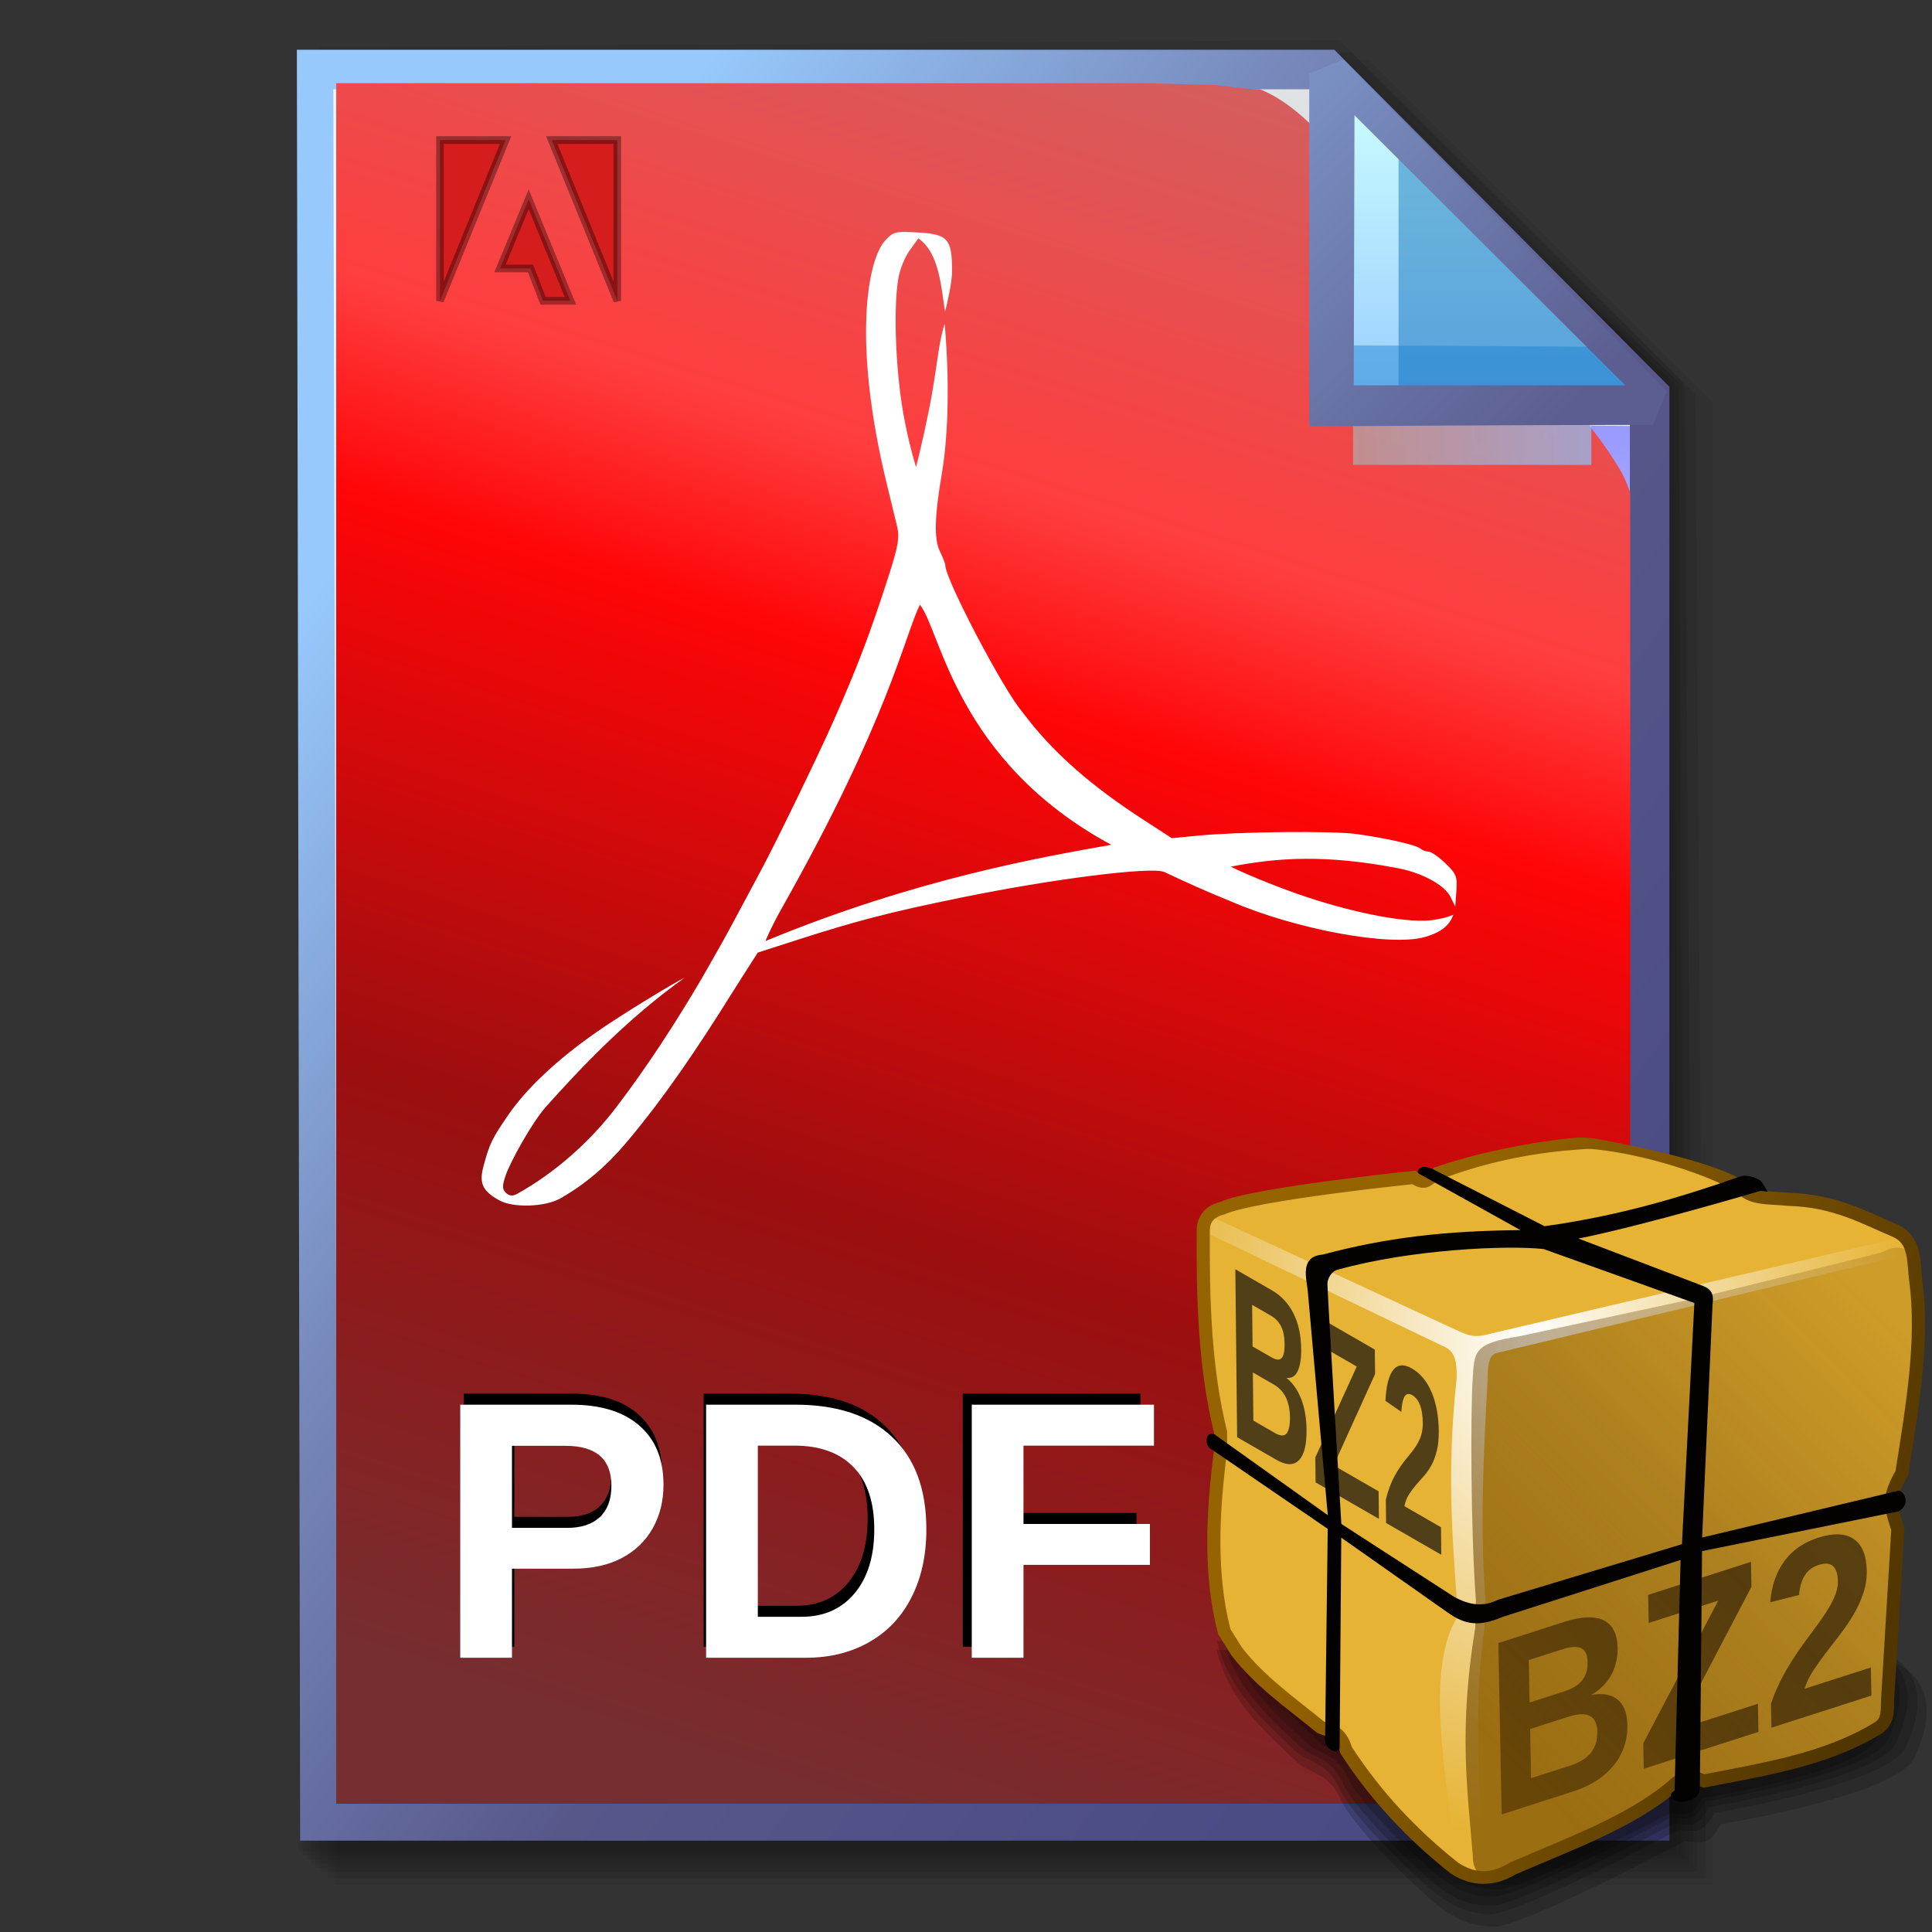 <?xml version="1.0" encoding="UTF-8" standalone="no"?>
<!-- Created with Inkscape (http://www.inkscape.org/) -->

<svg
   width="256mm"
   height="256mm"
   viewBox="0 0 256 256"
   version="1.1"
   id="svg1"
   inkscape:version="1.3.2 (091e20ef0f, 2023-11-25)"
   xml:space="preserve"
   sodipodi:docname="application-x-bzpdf.svg"
   xmlns:inkscape="http://www.inkscape.org/namespaces/inkscape"
   xmlns:sodipodi="http://sodipodi.sourceforge.net/DTD/sodipodi-0.dtd"
   xmlns:xlink="http://www.w3.org/1999/xlink"
   xmlns="http://www.w3.org/2000/svg"
   xmlns:svg="http://www.w3.org/2000/svg"
   xmlns:rdf="http://www.w3.org/1999/02/22-rdf-syntax-ns#"
   xmlns:cc="http://creativecommons.org/ns#"
   xmlns:dc="http://purl.org/dc/elements/1.1/"
   xmlns:a="http://ns.adobe.com/AdobeSVGViewerExtensions/3.0/"><rect x="0" y="0" width="256" height="256" fill="#333333" stroke="none"/><defs
     id="defs1"><linearGradient
       id="linearGradient26"
       inkscape:collect="always"><stop
         style="stop-color:#7b91c4;stop-opacity:1;"
         offset="0"
         id="stop26" /><stop
         style="stop-color:#5c5e91;stop-opacity:1"
         offset="1"
         id="stop27" /></linearGradient><linearGradient
       id="linearGradient24"
       inkscape:collect="always"><stop
         style="stop-color:#c7fafe;stop-opacity:1;"
         offset="0"
         id="stop24" /><stop
         style="stop-color:#9acdff;stop-opacity:1"
         offset="1"
         id="stop25" /></linearGradient><linearGradient
       id="linearGradient22"
       inkscape:collect="always"><stop
         style="stop-color:#adaeae;stop-opacity:0.825;"
         offset="0"
         id="stop22" /><stop
         style="stop-color:#8ac5fe;stop-opacity:0.836;"
         offset="1"
         id="stop23" /></linearGradient><linearGradient
       id="linearGradient18"
       inkscape:collect="always"><stop
         style="stop-color:#9797ff;stop-opacity:1;"
         offset="0"
         id="stop18" /><stop
         style="stop-color:#ccccff;stop-opacity:1;"
         offset="0.3"
         id="stop20" /><stop
         style="stop-color:#ccccff;stop-opacity:1;"
         offset="1"
         id="stop19" /></linearGradient><linearGradient
       id="linearGradient16"
       inkscape:collect="always"><stop
         style="stop-color:#cdcdcd;stop-opacity:0.175;"
         offset="0"
         id="stop16" /><stop
         style="stop-color:#cdcdcd;stop-opacity:1;"
         offset="1"
         id="stop17" /></linearGradient><linearGradient
       id="linearGradient12"
       inkscape:collect="always"><stop
         style="stop-color:#fdfeff;stop-opacity:1;"
         offset="0"
         id="stop13" /><stop
         style="stop-color:#99ccff;stop-opacity:1;"
         offset="1"
         id="stop14" /></linearGradient><linearGradient
       id="linearGradient9"
       inkscape:collect="always"><stop
         style="stop-color:#97c9fc;stop-opacity:1;"
         offset="0"
         id="stop9" /><stop
         style="stop-color:#7788bb;stop-opacity:1"
         offset="0.25"
         id="stop12" /><stop
         style="stop-color:#57578a;stop-opacity:1"
         offset="0.5"
         id="stop11" /><stop
         style="stop-color:#444482;stop-opacity:1;"
         offset="1"
         id="stop10" /></linearGradient><linearGradient
       inkscape:collect="always"
       xlink:href="#linearGradient9"
       id="linearGradient10"
       x1="31.622"
       y1="100.24"
       x2="221.195"
       y2="240.29"
       gradientUnits="userSpaceOnUse" /><linearGradient
       inkscape:collect="always"
       xlink:href="#linearGradient12"
       id="linearGradient14"
       x1="73.583"
       y1="62.021"
       x2="207.03"
       y2="229.599"
       gradientUnits="userSpaceOnUse" /><linearGradient
       inkscape:collect="always"
       xlink:href="#linearGradient16"
       id="linearGradient17"
       x1="57.531"
       y1="26.421"
       x2="147.132"
       y2="144.341"
       gradientUnits="userSpaceOnUse" /><linearGradient
       inkscape:collect="always"
       xlink:href="#linearGradient18"
       id="linearGradient19"
       x1="209.825"
       y1="58.536"
       x2="210.583"
       y2="194.577"
       gradientUnits="userSpaceOnUse" /><linearGradient
       inkscape:collect="always"
       xlink:href="#linearGradient22"
       id="linearGradient23"
       x1="177.192"
       y1="58.991"
       x2="207.32"
       y2="58.991"
       gradientUnits="userSpaceOnUse" /><linearGradient
       inkscape:collect="always"
       xlink:href="#linearGradient24"
       id="linearGradient25"
       x1="176.32"
       y1="20.127"
       x2="176.32"
       y2="56.696"
       gradientUnits="userSpaceOnUse" /><linearGradient
       inkscape:collect="always"
       xlink:href="#linearGradient26"
       id="linearGradient27"
       x1="172.597"
       y1="13.512"
       x2="210.544"
       y2="51.286"
       gradientUnits="userSpaceOnUse" /><linearGradient
       inkscape:collect="always"
       xlink:href="#linearGradient13"
       id="linearGradient14-3"
       x1="93.126"
       y1="-1.945"
       x2="51.895"
       y2="131.356"
       gradientUnits="userSpaceOnUse"
       gradientTransform="matrix(1.743,0,0,1.743,-7.758,3.796)" /><linearGradient
       id="linearGradient13"
       inkscape:collect="always"><stop
         style="stop-color:#d16060;stop-opacity:1;"
         offset="0"
         id="stop13-5" /><stop
         style="stop-color:#ff3d3e;stop-opacity:1;"
         offset="0.275"
         id="stop16-6" /><stop
         style="stop-color:#ff0507;stop-opacity:1;"
         offset="0.387"
         id="stop15" /><stop
         style="stop-color:#9d0e0f;stop-opacity:1;"
         offset="0.688"
         id="stop17-2" /><stop
         style="stop-color:#762e30;stop-opacity:1;"
         offset="1"
         id="stop14-9" /></linearGradient><linearGradient
       id="linearGradient12-7"
       inkscape:collect="always"><stop
         style="stop-color:#956300;stop-opacity:1;"
         offset="0"
         id="stop12-5" /><stop
         style="stop-color:#513600;stop-opacity:1;"
         offset="1"
         id="stop13-35" /></linearGradient><linearGradient
       id="linearGradient8"
       inkscape:collect="always"><stop
         style="stop-color:#744900;stop-opacity:0.655;"
         offset="0"
         id="stop9-6" /><stop
         style="stop-color:#5d3800;stop-opacity:0.415;"
         offset="0.501"
         id="stop11-2" /><stop
         style="stop-color:#774900;stop-opacity:0.22;"
         offset="1"
         id="stop10-9" /></linearGradient><linearGradient
       id="linearGradient7"
       inkscape:collect="always"><stop
         style="stop-color:#ffffff;stop-opacity:1;"
         offset="0"
         id="stop7" /><stop
         style="stop-color:#ffffff;stop-opacity:0;"
         offset="1"
         id="stop8" /></linearGradient><radialGradient
       inkscape:collect="always"
       xlink:href="#linearGradient7"
       id="radialGradient8"
       cx="96.371"
       cy="52.985"
       fx="96.371"
       fy="52.985"
       r="106.908"
       gradientTransform="matrix(0.065,1.396,-1.1,0.051,171.249,-60.268)"
       gradientUnits="userSpaceOnUse" /><linearGradient
       inkscape:collect="always"
       xlink:href="#linearGradient8"
       id="linearGradient10-1"
       x1="126.305"
       y1="216.689"
       x2="254.083"
       y2="91.728"
       gradientUnits="userSpaceOnUse" /><linearGradient
       inkscape:collect="always"
       xlink:href="#linearGradient12-7"
       id="linearGradient13-2"
       x1="62.001"
       y1="119.801"
       x2="218.917"
       y2="187.687"
       gradientUnits="userSpaceOnUse" /><linearGradient
       id="linearGradient16-7"><stop
         id="stop15-0"
         style="stop-color:#ffffff;stop-opacity:0.781;"
         offset="0" /><stop
         id="stop16-9"
         style="stop-color:#ffffff;stop-opacity:0"
         offset="1" /></linearGradient><linearGradient
       id="linearGradient4222"><stop
         id="stop4224"
         style="stop-color:#ffffff;stop-opacity:0.835;"
         offset="0" /><stop
         id="stop4226"
         style="stop-color:#ffffff;stop-opacity:0"
         offset="1" /></linearGradient><linearGradient
       id="XMLID_5_"
       gradientUnits="userSpaceOnUse"
       x1="8.578"
       y1="-130.91"
       x2="68.091"
       y2="97.715"><stop
         offset="0"
         style="stop-color:#FFFFFF"
         id="stop13-0" /><stop
         offset="1"
         style="stop-color:#000000"
         id="stop14-6" /><a:midPointStop
         offset="0"
         style="stop-color:#FFFFFF" /><a:midPointStop
         offset="0.5"
         style="stop-color:#FFFFFF" /><a:midPointStop
         offset="1"
         style="stop-color:#000000" /></linearGradient><linearGradient
       id="XMLID_4_"
       gradientUnits="userSpaceOnUse"
       x1="58.423"
       y1="132.449"
       x2="58.423"
       y2="74.146"><stop
         offset="0"
         style="stop-color:rgb(255,144,0)"
         id="stop12-0" /><stop
         offset="1"
         style="stop-color:rgb(255,0,0)"
         id="stop13-3" /></linearGradient><linearGradient
       id="XMLID_5_-6"
       gradientUnits="userSpaceOnUse"
       x1="56.241"
       y1="8.899"
       x2="56.241"
       y2="89.401"><stop
         offset="13.218%"
         style="stop-color:rgb(255,255,255)"
         id="stop15-1" /><stop
         offset="100%"
         style="stop-opacity:0;stop-color:rgb(255,255,255)"
         id="stop16-0" /></linearGradient><linearGradient
       id="XMLID_5_-9"
       gradientUnits="userSpaceOnUse"
       x1="44.426"
       y1="115.898"
       x2="44.426"
       y2="69.397"><stop
         offset="0"
         style="stop-color:rgb(255,144,0)"
         id="stop13-2" /><stop
         offset="1"
         style="stop-color:rgb(255,0,0)"
         id="stop14-0" /></linearGradient><linearGradient
       id="XMLID_6_"
       gradientUnits="userSpaceOnUse"
       x1="44.426"
       y1="20.419"
       x2="44.426"
       y2="52.462"><stop
         offset="0"
         style="stop-color:rgb(255,255,255)"
         id="stop15-7" /><stop
         offset="100%"
         style="stop-opacity:0;stop-color:rgb(255,255,255)"
         id="stop16-5" /></linearGradient><linearGradient
       id="XMLID_7_"
       gradientUnits="userSpaceOnUse"
       x1="68.79"
       y1="105.856"
       x2="68.79"
       y2="82.418"><stop
         offset="0"
         style="stop-color:rgb(176,176,176)"
         id="stop17-3" /><stop
         offset="1"
         style="stop-color:rgb(0,0,0)"
         id="stop18-2" /><a:midPointStop
         offset="0"
         style="stop-color:#B0B0B0" /><a:midPointStop
         offset="0.5"
         style="stop-color:#B0B0B0" /><a:midPointStop
         offset="1"
         style="stop-color:#000000" /></linearGradient><linearGradient
       id="XMLID_8_-3"
       gradientUnits="userSpaceOnUse"
       x1="68.87"
       y1="36.57"
       x2="68.87"
       y2="65.748"><stop
         offset="0"
         style="stop-color:rgb(255,255,255)"
         id="stop19-7" /><stop
         offset="1"
         style="stop-color:rgb(0,0,0)"
         id="stop20-5" /><a:midPointStop
         offset="0"
         style="stop-color:#FFFFFF" /><a:midPointStop
         offset="0.5"
         style="stop-color:#FFFFFF" /><a:midPointStop
         offset="1"
         style="stop-color:#000000" /></linearGradient><clipPath
       id="A"><path
         d="m 49.91,52.76 h 168.6 v 51.02 c -43.95,52.89 -71.73,113.9 -74.31,187.4 H 86.52 c 2.27,-63.39 8.836,-125.7 57.68,-177.5 H 49.92 v -61 z"
         fill="#ffffff"
         class="B D E"
         id="path1-6" /></clipPath><filter
       id="B"
       x="-0.155"
       y="-0.082"
       width="1.38"
       height="1.165"><feGaussianBlur
         stdDeviation="4"
         id="feGaussianBlur1" /></filter><filter
       id="filter2"
       x="-0.155"
       y="-0.082"
       width="1.38"
       height="1.165"><feGaussianBlur
         stdDeviation="4"
         id="feGaussianBlur2" /></filter><clipPath
       id="D"><path
         d="m 0,-0.062 v 345.6 h 257.8 11.09 334.5 v -268.8 h -334.5 v -76.78 H 0.09 Z"
         fill="#000000"
         class="B D"
         id="path3-2-0" /></clipPath><filter
       id="filter3"
       x="-0.155"
       y="-0.082"
       width="1.38"
       height="1.165"><feGaussianBlur
         stdDeviation="4"
         id="feGaussianBlur3" /></filter><filter
       id="filter4"
       x="-0.155"
       y="-0.082"
       width="1.38"
       height="1.165"><feGaussianBlur
         stdDeviation="4"
         id="feGaussianBlur4" /></filter><clipPath
       id="C"><path
         d="m 415.9,112.7 v 175.2 h 36.59 V 112.7 Z M 285,113.794 v 39.94 h 56.56 l -58.78,96.5 v 38.81 h 107.6 v -38.81 H 321.6 l 71,-100.9 v -35.5 H 285 Z m 200.7,0.062 v 176.2 h 39.94 v -62.06 h 26.59 c 42.59,-0.145 43.72,-115.5 -2.25,-114.2 H 485.7 Z m 37.72,37.72 h 15.59 c 17.35,-0.595 17.71,38.94 0,36.5 l -14.41,1.219 -1.188,-37.72 z"
         fill="#000000"
         class="B D E"
         id="path2-6" /></clipPath><filter
       id="filter5"
       x="-0.155"
       y="-0.082"
       width="1.38"
       height="1.165"><feGaussianBlur
         stdDeviation="4"
         id="feGaussianBlur5" /></filter><filter
       id="filter6"
       x="-0.155"
       y="-0.082"
       width="1.38"
       height="1.165"><feGaussianBlur
         stdDeviation="4"
         id="feGaussianBlur6" /></filter><clipPath
       clipPathUnits="userSpaceOnUse"
       id="clipPath21"><g
         id="g22"
         transform="rotate(-90,3.9993119e-6,-4.110788e-6)"><path
           d="m 598.4,80.59 v 261.1 H 262.7 V 80.59 Z"
           fill="#ffffff"
           class="B D"
           id="path21" /></g></clipPath><filter
       id="F"
       x="-0.056"
       y="-0.043"
       width="1.112"
       height="1.087"><feGaussianBlur
         stdDeviation="4"
         id="feGaussianBlur7" /></filter><filter
       id="filter8"
       x="-0.056"
       y="-0.043"
       width="1.112"
       height="1.087"><feGaussianBlur
         stdDeviation="4"
         id="feGaussianBlur8" /></filter><linearGradient
       id="aigrd1"
       gradientUnits="userSpaceOnUse"
       x1="63.56"
       y1="118.074"
       x2="123.611"
       y2="53.465">
			<stop
   offset="0"
   style="stop-color:#FFFFFF"
   id="stop3-9" />
			<stop
   offset="1"
   style="stop-color:#8C8C8C"
   id="stop4-2" />
		</linearGradient><linearGradient
       id="aigrd2"
       gradientUnits="userSpaceOnUse"
       x1="114.98"
       y1="16.85"
       x2="90.17"
       y2="38.863">
			<stop
   offset="0"
   style="stop-color:#000000"
   id="stop5-8" />
			<stop
   offset="0.287"
   style="stop-color:#FFFFFF"
   id="stop6-8" />
			<stop
   offset="0.447"
   style="stop-color:#FFFFFF"
   id="stop7-8" />
			<stop
   offset="0.489"
   style="stop-color:#DDDDDD"
   id="stop8-6" />
			<stop
   offset="0.568"
   style="stop-color:#A3A3A3"
   id="stop9-8" />
			<stop
   offset="0.646"
   style="stop-color:#717171"
   id="stop10-3" />
			<stop
   offset="0.723"
   style="stop-color:#484848"
   id="stop11-8" />
			<stop
   offset="0.798"
   style="stop-color:#292929"
   id="stop12-3" />
			<stop
   offset="0.871"
   style="stop-color:#121212"
   id="stop13-3-1" />
			<stop
   offset="0.939"
   style="stop-color:#050505"
   id="stop14-3" />
			<stop
   offset="1"
   style="stop-color:#000000"
   id="stop15-8" />
		</linearGradient><linearGradient
       id="aigrd3"
       gradientUnits="userSpaceOnUse"
       x1="-9.575"
       y1="-40.623"
       x2="111.434"
       y2="127.907">
			<stop
   offset="0"
   style="stop-color:#FFFFFF"
   id="stop16-0-8" />
			<stop
   offset="1"
   style="stop-color:#000000"
   id="stop17-4" />
		</linearGradient><linearGradient
       id="aigrd5"
       gradientUnits="userSpaceOnUse"
       x1="-11.986"
       y1="-32.738"
       x2="159.964"
       y2="185.965">
			<stop
   offset="0"
   style="stop-color:#FFFFFF"
   id="stop18-9" />
			<stop
   offset="1"
   style="stop-color:#000000"
   id="stop19-0" />
		</linearGradient><linearGradient
       id="aigrd6"
       gradientUnits="userSpaceOnUse"
       x1="83.592"
       y1="100.549"
       x2="69.424"
       y2="104.224">
			<stop
   offset="0"
   style="stop-color:#FFFFFF"
   id="stop20-6" />
			<stop
   offset="1"
   style="stop-color:#000000"
   id="stop21-8" />
		</linearGradient><linearGradient
       id="aigrd7"
       gradientUnits="userSpaceOnUse"
       x1="-21.012"
       y1="-56.94"
       x2="129.074"
       y2="151.31">
			<stop
   offset="0"
   style="stop-color:#FFFFFF"
   id="stop22-7" />
			<stop
   offset="1"
   style="stop-color:#000000"
   id="stop23-9" />
		</linearGradient><linearGradient
       id="aigrd8"
       gradientUnits="userSpaceOnUse"
       x1="164.516"
       y1="191.966"
       x2="101.134"
       y2="1.162">
			<stop
   offset="0"
   style="stop-color:#FFFFFF"
   id="stop24-0" />
			<stop
   offset="1"
   style="stop-color:#000000"
   id="stop25-3" />
		</linearGradient><linearGradient
       id="aigrd9"
       gradientUnits="userSpaceOnUse"
       x1="140.928"
       y1="109.084"
       x2="114.049"
       y2="28.167">
			<stop
   offset="0"
   style="stop-color:#FFFFFF"
   id="stop26-3" />
			<stop
   offset="1"
   style="stop-color:#000000"
   id="stop27-3" />
		</linearGradient><linearGradient
       id="aigrd10"
       gradientUnits="userSpaceOnUse"
       x1="108.971"
       y1="22.131"
       x2="113.887"
       y2="17.215">
			<stop
   offset="0"
   style="stop-color:#FFFFFF"
   id="stop28-7" />
			<stop
   offset="0.471"
   style="stop-color:#898989"
   id="stop29-3" />
			<stop
   offset="1"
   style="stop-color:#000000"
   id="stop30-2" />
		</linearGradient><linearGradient
       id="aigrd11"
       gradientUnits="userSpaceOnUse"
       x1="81.01"
       y1="52.613"
       x2="147.916"
       y2="-19.63">
			<stop
   offset="0"
   style="stop-color:#FFFFFF"
   id="stop31-6" />
			<stop
   offset="1"
   style="stop-color:#000000"
   id="stop32-5" />
		</linearGradient></defs><sodipodi:namedview
     id="base"
     pagecolor="#ffffff"
     bordercolor="#000000"
     borderopacity="0.3"
     inkscape:pageopacity="0.0"
     inkscape:pageshadow="2"
     inkscape:zoom="0.98994949"
     inkscape:cx="505.07627"
     inkscape:cy="476.792"
     inkscape:document-units="mm"
     inkscape:showpageshadow="2"
     inkscape:pagecheckerboard="0"
     inkscape:deskcolor="#d1d1d1"
     inkscape:current-layer="g2"
     showguides="true" /><g
     id="g28"
     transform="matrix(1.048,0,0,1.048,-6.407,-6.138)"><g
       id="g7"
       inkscape:label="shadow"
       style="display:inline"><path
         id="rect1"
         style="fill:#000000;fill-opacity:0.06;stroke-width:3.728;stroke-linecap:square"
         d="M 48.381,13.418 H 179.161 l 43.467,43.278 V 244.173 H 48.381 Z"
         sodipodi:nodetypes="cccccc" /><path
         id="path1"
         style="fill:#000000;fill-opacity:0.075;stroke-width:3.728;stroke-linecap:square"
         d="m 47.563,12.6 129.443,-0.134 43.467,43.278 1.336,187.61 H 47.563 Z"
         sodipodi:nodetypes="cccccc" /><path
         id="path2"
         style="fill:#000000;fill-opacity:0.06;stroke-width:3.728;stroke-linecap:square"
         d="m 46.494,11.793 128.976,-0.869 43.467,43.278 1.804,188.345 H 46.494 Z"
         sodipodi:nodetypes="cccccc" /><path
         id="path3"
         style="fill:#000000;fill-opacity:0.06;stroke-width:3.728;stroke-linecap:square"
         d="m 45.965,12.333 129.778,0.468 43.467,42.209 1.002,187.008 H 45.965 Z"
         sodipodi:nodetypes="cccccc" /><path
         id="path4"
         style="fill:#000000;fill-opacity:0.06;stroke-width:3.728;stroke-linecap:square"
         d="m 45.436,12.338 129.443,0.935 43.467,41.675 1.336,186.541 H 45.436 Z"
         sodipodi:nodetypes="cccccc" /><path
         id="path5"
         style="fill:#000000;fill-opacity:0.06;stroke-width:3.728;stroke-linecap:square"
         d="M 44.906,12.745 174.884,13.413 218.352,54.152 219.153,240.96 H 44.906 Z"
         sodipodi:nodetypes="cccccc" /><path
         id="path6"
         style="fill:#000000;fill-opacity:0.06;stroke-width:3.728;stroke-linecap:square"
         d="m 44.377,15.022 129.911,0.535 43.467,37.933 0.869,186.942 H 44.377 Z"
         sodipodi:nodetypes="cccccc" /><path
         id="path7"
         style="fill:#000000;fill-opacity:0.06;stroke-width:3.728;stroke-linecap:square"
         d="m 43.848,13.424 129.711,1.069 43.467,39.002 1.069,186.407 H 43.848 Z"
         sodipodi:nodetypes="cccccc" /></g><g
       id="g14"
       style="display:inline"><path
         style="color:#000000;fill:url(#linearGradient14);stroke-linecap:square;-inkscape-stroke:none"
         d="M 46.154,14.648 H 173.783 l 40.903,41.14 V 236.079 H 46.555 Z"
         id="path15"
         inkscape:label="headbgground" /><path
         id="rect16"
         style="display:inline;fill:url(#linearGradient17);fill-opacity:1;stroke-width:5;stroke-linecap:square"
         d="M 45.436,14.165 H 176.703 l 0.204,8.221 H 53.434 V 235.98 h -7.998 z"
         sodipodi:nodetypes="ccccccc" /><path
         id="rect17"
         style="fill:url(#linearGradient19);stroke-width:5;stroke-linecap:square"
         d="M 47.058,227.92 H 207.275 l -0.067,-168.246 7.317,0.067 0.067,168.547 -7.083,0.033 v 7.348 H 47.058 Z"
         sodipodi:nodetypes="ccccccccc" /><path
         style="color:#000000;fill:url(#linearGradient10);stroke-linecap:square;-inkscape-stroke:none"
         d="M 43.648,12.148 44.059,238.58 H 217.186 V 54.758 L 174.822,12.148 Z m 4.609,5 H 172.744 l 39.441,39.672 V 233.58 H 48.775 Z"
         id="path16"
         inkscape:label="headframe"
         sodipodi:nodetypes="cccccccccccc" /></g><g
       id="g2"
       style="display:inline"
       transform="matrix(0.911,0,0,0.933,7.895,6.906)"><path
         style="clip-rule:nonzero;display:inline;fill:url(#linearGradient14-3);fill-opacity:1;fill-rule:nonzero;stroke:none;stroke-width:0;stroke-miterlimit:4"
         d="M 224.298,65.656 224.118,65.176 c -0.085,-0.265 -0.193,-0.551 -0.34,-0.873 -0.371,-0.906 -0.823,-1.755 -1.389,-2.548 C 217.206,53.273 200.782,37.356 195.713,32.352 185.261,22.04 180.086,13.77 172.914,10.981 c -5.239,-0.202 -3.732,-0.642 -8.867,-0.642 L 157.172,10.151 H 44.707 V 243.313 H 224.298 V 66.055 c 0,-0.113 -0.023,-0.251 -0.049,-0.39 0.028,-0.005 0.049,-0.01 0.049,-0.01 z"
         id="path3-2"
         sodipodi:nodetypes="cccccccccccsccc" /><g
         id="g3"
         transform="matrix(1.519,0,0,1.519,59.105,17.855)"
         style="clip-rule:nonzero;display:inline;fill:#d51d1d;fill-opacity:1;fill-rule:nonzero;stroke:#000000;stroke-width:0.69;stroke-miterlimit:4;stroke-dasharray:none;stroke-opacity:0.358"><path
           d="M 5.996,0 H 0 v 14.34 z m 0,0"
           id="path1-9"
           style="fill:#d51d1d;fill-opacity:1;stroke:#000000;stroke-width:0.69;stroke-dasharray:none;stroke-opacity:0.358" /><path
           d="m 10.215,0 h 5.988 v 14.34 z m 0,0"
           id="path2-3"
           style="fill:#d51d1d;fill-opacity:1;stroke:#000000;stroke-width:0.69;stroke-dasharray:none;stroke-opacity:0.358" /><path
           d="m 8.105,5.285 3.816,9.055 H 9.418 L 8.277,11.457 H 5.484 Z m 0,0"
           id="path3-6"
           style="fill:#d51d1d;fill-opacity:1;stroke:#000000;stroke-width:0.69;stroke-dasharray:none;stroke-opacity:0.358" /></g><path
         d="m 67.323,161.532 c -2.32,-1.265 -2.813,-2.312 -2.174,-4.622 0.848,-3.067 1.166,-3.71 3.436,-6.937 2.533,-3.602 6.714,-7.443 12.155,-11.168 3.684,-2.521 11.105,-6.9 12.317,-7.428 -8.425,5.857 -15.203,13.086 -19.188,17.425 -2.038,2.22 -4.999,7.549 -5.616,9.278 -0.507,1.421 -0.518,1.923 -0.054,2.388 0.464,0.464 0.947,0.555 1.609,0.198 5.187,-2.8 10.148,-7.067 13.834,-11.825 4.28,-5.495 8.142,-11.313 11.743,-17.278 2.8,-4.778 3.654,-6.275 5.068,-8.879 0.717,-1.32 2.196,-4.02 3.286,-5.999 2.068,-3.754 7.95,-15.599 10.011,-20.158 3.328,-7.364 5.082,-11.871 7.619,-19.579 1.354,-4.114 1.553,-5.238 1.188,-6.719 -0.241,-0.979 -0.87,-3.507 -1.398,-5.619 -4.912,-19.648 -2.627,-30.582 -0.306,-33.087 1.166,-1.258 1.429,-1.324 4.562,-1.147 4.18,0.236 4.747,0.851 4.768,5.173 0.008,1.663 -0.785,4.882 -0.974,5.542 -0.538,-3.12 -0.744,-7.92 -3.703,-9.914 l -1.192,1.598 c -0.655,0.879 -1.366,2.57 -1.578,3.758 -0.779,4.36 -0.343,13.612 0.928,19.678 0.409,2.014 0.789,3.525 1.507,5.961 0.55,-1.867 1.841,-7.728 2.162,-9.56 0.279,-1.584 0.693,-4.176 0.92,-5.759 0.227,-1.584 0.636,-3.42 0.909,-4.08 0.844,9.769 0.234,16.686 -0.419,20.398 -0.991,5.632 -1.074,8.761 -0.277,10.359 0.425,0.851 0.772,1.725 0.772,1.942 0,1.916 8.165,17.081 10.714,19.9 4.444,5.858 10.155,10.351 16.305,14.283 l 4.418,2.807 3.6,-0.341 c 5.811,-0.55 18.7,-0.677 22.078,-0.216 4.207,0.573 8.299,1.488 8.855,1.979 0.251,0.221 0.751,0.403 1.112,0.403 0.361,0 1.412,0.713 2.336,1.585 1.507,1.421 1.663,1.805 1.52,3.72 l -0.16,2.135 -0.682,-1.349 c -0.754,-1.49 -3.765,-3.187 -7.221,-3.837 -10.014,-1.883 -16.691,-1.472 -23.26,-0.219 2.808,1.35 7.682,3.2 10.668,4.158 6.887,2.211 14.254,3.634 17.715,3.027 1.043,-0.183 1.492,-0.271 2.504,-0.664 -0.597,1.718 -2.165,2.527 -3.983,3.022 -4.823,1.313 -17.9,-1.047 -26.921,-4.858 -3.111,-1.213 -6.162,-2.567 -9.197,-3.959 -1.682,-0.774 -15.506,0.926 -28.239,3.472 -9.948,1.99 -14.446,3.126 -22.972,5.807 l -5.214,1.639 c 0,0 -2.55,3.877 -3.731,5.72 -4.468,6.968 -9.124,13.798 -14.532,20.047 -2.77,3.205 -5.699,5.625 -9.121,7.537 -2.114,1.181 -6.57,1.32 -8.505,0.265 z m 84.952,-48.174 c -21.621,-11.407 -23.652,-29.082 -26.563,-32.535 -2.164,4.367 -4.379,15.536 -19.034,40.901 -1.728,2.99 -2.396,4.68 -2.396,4.68 20.902,-8.457 38.603,-11.416 47.993,-13.046 z"
         style="fill:#ffffff;fill-opacity:1;stroke-width:1.814"
         id="path1-2"
         sodipodi:nodetypes="sssscsssssssssssssssccssscsscssssscsssssscsscsscssssscsssssccscc" /><g
         id="g1"
         transform="translate(-25.474)"><path
           d="m 115.407,198.593 q 0,3.31 -1.472,5.914 -1.472,2.604 -4.225,4.04 -2.73,1.412 -6.504,1.412 h -8.308 v 12.072 h -7.003 v -34.293 h 15.026 q 6.006,0 9.234,2.848 3.252,2.823 3.252,8.007 z m -7.05,0.122 q 0,-5.403 -6.219,-5.403 h -7.24 v 11.123 h 7.43 q 2.896,0 4.463,-1.46 1.567,-1.485 1.567,-4.259 z m 42.633,5.914 q 0,5.306 -2.041,9.273 -2.018,3.943 -5.745,6.036 -3.703,2.093 -8.498,2.093 h -13.531 v -34.293 h 12.107 q 8.451,0 13.08,4.381 4.629,4.357 4.629,12.51 z m -7.05,0 q 0,-5.525 -2.801,-8.421 -2.801,-2.921 -8,-2.921 h -4.961 v 23.194 h 5.935 q 4.51,0 7.169,-3.188 2.659,-3.188 2.659,-8.664 z m 20.2,-11.342 v 10.612 h 17.115 v 5.549 h -17.115 v 12.583 h -7.003 v -34.293 h 24.664 v 5.549 z"
           id="text11"
           style="font-weight:bold;font-size:52.26px;line-height:1.15;font-family:'Liberation Sans';-inkscape-font-specification:'Liberation Sans Bold';letter-spacing:0.917px;word-spacing:0px;fill-rule:evenodd;stroke-width:2.047;stroke-linecap:round;stroke-linejoin:round;stroke-miterlimit:2.1"
           aria-label="PDF" /><path
           d="m 115.604,200.088 q 0,3.31 -1.509,5.914 -1.509,2.604 -4.332,4.04 -2.799,1.412 -6.669,1.412 h -8.518 v 12.072 h -7.18 v -34.293 h 15.406 q 6.158,0 9.468,2.848 3.334,2.823 3.334,8.007 z m -7.229,0.122 q 0,-5.403 -6.377,-5.403 h -7.423 v 11.123 h 7.618 q 2.969,0 4.576,-1.46 1.606,-1.485 1.606,-4.259 z m 43.71,5.914 q 0,5.306 -2.093,9.273 -2.069,3.943 -5.89,6.036 -3.797,2.093 -8.713,2.093 h -13.873 v -34.293 h 12.413 q 8.664,0 13.41,4.381 4.746,4.357 4.746,12.51 z m -7.229,0 q 0,-5.525 -2.872,-8.421 -2.872,-2.921 -8.202,-2.921 h -5.087 v 23.194 h 6.085 q 4.624,0 7.35,-3.188 2.726,-3.188 2.726,-8.664 z m 20.711,-11.342 v 10.612 h 17.548 v 5.549 h -17.548 v 12.583 h -7.18 v -34.293 h 25.288 v 5.549 z"
           id="text12"
           style="font-weight:bold;font-size:52.917px;line-height:1.15;font-family:'Liberation Sans';-inkscape-font-specification:'Liberation Sans Bold';letter-spacing:0.929px;word-spacing:0px;fill:#ffffff;fill-rule:evenodd;stroke-width:2.072;stroke-linecap:round;stroke-linejoin:round;stroke-miterlimit:2.1"
           aria-label="PDF" /></g><g
         id="rect1-1"
         transform="matrix(0.454,0,0,0.444,156.118,147.647)"><g
           id="g6"
           inkscape:label="shadow"
           transform="matrix(1.036,0,0,1.036,-8.59,-5.894)"><path
             id="rect3"
             style="fill:#000000;fill-opacity:0.179;stroke-width:4;stroke-linecap:square"
             d="m 31.271,168.38 199.918,3.742 c 0,0 16.678,5.561 5.88,28.063 -5.278,10.999 -57.062,19.511 -57.062,19.511 -3.849,6.813 -5.58,5.24 -10.824,5.078 0,0 -48.435,25.64 -56.394,25.123 -3.87,-0.251 -9.417,-0.365 -17.705,-7.454 -8.288,-7.088 -24.205,-22.929 -27.397,-30.298 -3.269,-7.549 -9.402,-7.577 -12.762,-10.758 -9.874,-9.347 -20.452,-18.531 -23.653,-33.008 z"
             sodipodi:nodetypes="ccsccssssc" /><path
             id="path3-8"
             style="fill:#000000;fill-opacity:0.179;stroke-width:3.948;stroke-linecap:square"
             d="m 31.344,165.707 197.296,3.693 c 0,0 16.46,5.488 5.803,27.695 -5.209,10.854 -56.314,19.255 -56.314,19.255 -3.799,6.723 -5.507,5.172 -10.682,5.012 0,0 -47.8,25.303 -55.654,24.794 -3.82,-0.248 -9.293,-0.36 -17.473,-7.356 -8.18,-6.995 -23.888,-22.628 -27.037,-29.901 C 64.056,201.449 58.003,201.421 54.687,198.282 44.943,189.058 34.504,179.994 31.344,165.707 Z"
             sodipodi:nodetypes="ccsccssssc" /><path
             id="path4-7"
             style="fill:#000000;fill-opacity:0.179;stroke-width:3.856;stroke-linecap:square"
             d="m 33.215,165.173 192.704,3.607 c 0,0 16.077,5.36 5.668,27.051 -5.088,10.602 -55.003,18.807 -55.003,18.807 -3.71,6.567 -5.379,5.051 -10.434,4.895 0,0 -46.687,24.715 -54.359,24.217 -3.731,-0.242 -9.077,-0.352 -17.066,-7.185 -7.989,-6.833 -23.332,-22.102 -26.408,-29.206 -3.151,-7.276 -9.063,-7.304 -12.302,-10.37 -9.518,-9.01 -19.714,-17.862 -22.8,-31.817 z"
             sodipodi:nodetypes="ccsccssssc" /><path
             id="path5-9"
             style="fill:#000000;fill-opacity:0.179;stroke-width:3.744;stroke-linecap:square"
             d="m 35.621,165.173 188.112,3.484 c 0,0 15.694,5.178 5.533,26.131 -4.966,10.241 -53.692,18.167 -53.692,18.167 -3.622,6.344 -5.251,4.88 -10.185,4.729 0,0 -45.574,23.874 -53.064,23.394 -3.642,-0.234 -8.861,-0.34 -16.659,-6.94 -7.799,-6.6 -22.776,-21.35 -25.779,-28.212 -3.076,-7.029 -8.847,-7.055 -12.008,-10.017 -9.291,-8.704 -19.244,-17.255 -22.257,-30.735 z"
             sodipodi:nodetypes="ccsccssssc" /><path
             id="path6-2"
             style="fill:#000000;fill-opacity:0.179;stroke-width:3.586;stroke-linecap:square"
             d="m 40.472,166.242 180.164,3.337 c 0,0 15.031,4.959 5.299,25.027 -4.757,9.809 -51.424,17.4 -51.424,17.4 -3.469,6.076 -5.029,4.673 -9.755,4.529 0,0 -43.649,22.866 -50.822,22.405 -3.488,-0.224 -8.486,-0.326 -15.956,-6.647 -7.469,-6.321 -21.814,-20.448 -24.69,-27.02 -2.946,-6.732 -8.473,-6.757 -11.501,-9.594 -8.898,-8.336 -18.431,-16.526 -21.316,-29.437 z"
             sodipodi:nodetypes="ccsccssssc" /></g><path
           style="color:#000000;fill:#e6b334;stroke-linecap:square;-inkscape-stroke:none"
           d="m 19.655,40.065 c 0.245,-3.613 2.435,-5.582 5.953,-6.426 9.254,-4.282 58.332,-9.339 58.332,-9.339 2.317,2.124 4.429,1.263 7.341,-1.244 12.27,-2.096 23.506,-6.56 33.923,-6.804 11.606,-4.174 20.53,-1.71 27.309,0.567 13.788,4.631 21.453,6.89 31.194,10.11 2.755,4.117 8.822,3.408 15.034,4.068 14,0.366 23.13,5.652 32.206,9.464 6.638,2.771 5.767,9.686 6.517,15.276 2.486,18.518 -1.127,38.971 -4.253,58.789 0,0 -3.382,5.408 -3.199,9.358 0.12,2.594 1.984,7.754 1.984,7.754 l -3.132,51.89 c -0.194,3.196 0.497,6.645 -3.032,8.888 -16.057,9.748 -34.962,12.528 -53.006,16.087 -3.132,-1.289 -6.338,-1.842 -9.968,1.849 -12.953,10.806 -31.336,17.388 -48.578,24.858 -5.96,3.636 -11.92,3.791 -17.88,-0.131 C 83.733,225.037 72.545,213.303 63.402,199.23 61.87,193.226 58.495,193.363 55.539,192.106 46.564,184.805 36.949,178.144 29.86,168.955 l -3.78,-6.048 C 21.586,145.689 22.431,126.945 24.946,107.723 v -5.67 C 20.118,82.617 19.501,61.495 19.655,40.065 Z"
           id="path11"
           sodipodi:nodetypes="cccccscccscscccccccccccccc" /><g
           id="g1-0"
           transform="matrix(0.855,-0.083,0,0.855,6.581,21.528)"><g
             id="text2"
             style="font-weight:bold;font-size:66.236px;line-height:0.8;font-family:'Liberation Sans';-inkscape-font-specification:'Liberation Sans Bold';letter-spacing:-0.058px;word-spacing:0px;fill:#0a0a0a;fill-opacity:0.673;fill-rule:evenodd;stroke-width:4.983;stroke-linejoin:round"
             transform="matrix(1.121,-0.251,0.026,1.345,-42.195,-49.132)"
             aria-label="TAR&#10;BZ2"><path
               d="m 181.219,230.09 q 0,6.21 -4.657,9.605 -4.657,3.396 -12.937,3.396 h -22.801 v -45.569 h 20.86 q 8.344,0 12.613,2.911 4.301,2.878 4.301,8.538 0,3.881 -2.167,6.565 -2.135,2.652 -6.533,3.59 5.53,0.647 8.409,3.493 2.911,2.814 2.911,7.471 z m -12.225,-19.825 q 0,-3.072 -1.973,-4.366 -1.94,-1.294 -5.789,-1.294 h -10.867 v 11.287 h 10.931 q 4.043,0 5.854,-1.391 1.843,-1.423 1.843,-4.237 z m 2.652,19.082 q 0,-6.404 -9.185,-6.404 h -12.096 v 13.066 h 12.452 q 4.593,0 6.695,-1.649 2.135,-1.682 2.135,-5.013 z m 51.074,13.745 h -36.578 v -6.759 l 24.644,-31.339 h -22.186 v -7.471 h 32.794 v 6.63 l -24.644,31.468 h 25.97 z m 4.147,0 v -6.307 q 1.779,-3.913 5.045,-7.633 3.299,-3.719 8.279,-7.762 4.787,-3.881 6.695,-6.404 1.94,-2.523 1.94,-4.948 0,-5.951 -5.983,-5.951 -2.911,0 -4.463,1.585 -1.52,1.552 -1.973,4.69 l -9.153,-0.517 q 0.776,-6.339 4.722,-9.67 3.978,-3.331 10.802,-3.331 7.374,0 11.32,3.364 3.946,3.364 3.946,9.444 0,3.202 -1.261,5.789 -1.261,2.587 -3.234,4.787 -1.973,2.167 -4.398,4.075 -2.393,1.908 -4.657,3.719 -2.264,1.811 -4.14,3.655 -1.843,1.843 -2.749,3.946 h 21.151 v 7.471 z"
               id="path2-7" /></g><g
             id="g10"
             style="font-weight:bold;font-size:66.236px;line-height:0.8;font-family:'Liberation Sans';-inkscape-font-specification:'Liberation Sans Bold';letter-spacing:-0.058px;word-spacing:0px;fill:#0a0a0a;fill-opacity:0.673;fill-rule:evenodd;stroke-width:4.983;stroke-linejoin:round"
             transform="matrix(0.619,0.416,0.014,1.317,-63.175,-203.948)"
             aria-label="TAR&#10;BZ2"><path
               d="m 182.545,171.846 q 0,6.21 -4.657,9.605 -4.657,3.396 -12.937,3.396 h -22.801 v -45.569 h 20.86 q 8.344,0 12.613,2.911 4.301,2.878 4.301,8.538 0,3.881 -2.167,6.565 -2.135,2.652 -6.533,3.59 5.53,0.647 8.409,3.493 2.911,2.814 2.911,7.471 z m -12.225,-19.825 q 0,-3.072 -1.973,-4.366 -1.94,-1.294 -5.789,-1.294 h -10.867 v 11.287 h 10.931 q 4.043,0 5.854,-1.391 1.843,-1.423 1.843,-4.237 z m 2.652,19.082 q 0,-6.404 -9.185,-6.404 h -12.096 v 13.066 h 12.452 q 4.593,0 6.695,-1.649 2.135,-1.682 2.135,-5.013 z m 51.074,13.745 h -36.578 v -6.759 l 24.644,-31.339 h -22.186 v -7.471 h 32.794 v 6.63 l -24.644,31.468 h 25.97 z m 4.147,0 v -6.307 q 1.779,-3.913 5.045,-7.633 3.299,-3.719 8.279,-7.762 4.787,-3.881 6.695,-6.404 1.94,-2.523 1.94,-4.948 0,-5.951 -5.983,-5.951 -2.911,0 -4.463,1.585 -1.52,1.552 -1.973,4.69 l -9.153,-0.517 q 0.776,-6.339 4.722,-9.67 3.978,-3.331 10.802,-3.331 7.374,0 11.32,3.364 3.946,3.364 3.946,9.444 0,3.202 -1.261,5.789 -1.261,2.587 -3.234,4.787 -1.973,2.167 -4.398,4.075 -2.393,1.908 -4.657,3.719 -2.264,1.811 -4.14,3.655 -1.843,1.843 -2.749,3.946 h 21.151 v 7.471 z"
               id="path10" /></g></g><path
           id="rect6"
           style="display:inline;opacity:1;fill:url(#radialGradient8);stroke-width:4;stroke-linecap:square"
           d="m 20.58,35.547 v 5.613 l 72.744,34.794 c 3.826,1.675 3.782,5.674 3.821,9.373 -3.011,27.742 -1.429,47.322 -0.031,67.227 l -0.031,6.372 c -9.373,15.405 -3.486,47.657 -0.063,73.599 l 8.285,5.078 c -0.918,-24.491 -3.429,-49.492 0.317,-75.491 l 0.317,-9.345 c -1.772,-22.231 -0.541,-44.462 0.633,-66.694 0.003,-5.568 0.824,-7.681 2.708,-8.158 L 234.396,47.841 V 42.228 L 107.767,71.913 c -5.421,1.509 -6.967,0.685 -11.121,-1.212 z"
           sodipodi:nodetypes="ccccccccccccccccc" /><path
           id="rect8"
           style="display:inline;opacity:1;fill:url(#linearGradient10-1);stroke-width:4;stroke-linecap:square"
           d="m 116.583,72.715 50.01,-10.726 9.733,-2.268 50.554,-12.473 c 3.141,-1.515 6.302,-2.926 10.489,1.134 1.894,22.368 1.541,44.736 -4.371,67.104 -2.013,5.205 -3.243,10.944 0,16.416 l -3.742,54.368 -4.276,7.328 c -15.443,7.88 -33.334,11.476 -51.59,14.433 l -9.442,1.748 c -15.531,12.695 -34.724,20.158 -53.673,27.97 -3.354,0.575 -8.202,0.601 -8.221,-6.426 -1.583,-20.069 -4.406,-38.011 0.756,-69.642 l 0.189,-8.41 c -1.645,-22.082 -1.589,-57.45 -1.016,-66.744 0.574,-9.294 0.07,-11.488 14.6,-13.81 z"
           sodipodi:nodetypes="ccccccccccccccczc"
           inkscape:label="shadow" /><path
           style="color:#000000;display:inline;fill:url(#linearGradient13-2);stroke-linecap:square;-inkscape-stroke:none"
           d="m 131.841,12.306 c -14.432,1.588 -29.815,4.902 -40.895,8.78 l -0.549,0.092 -0.42,0.363 c -1.361,1.172 -2.432,1.79 -3.023,1.922 -0.592,0.132 -0.826,0.13 -1.662,-0.637 l -0.662,-0.607 -0.895,0.092 c 0,0 -12.293,1.268 -25.756,3.072 -6.731,0.902 -13.756,1.938 -19.711,3.023 -5.88,1.072 -10.559,2.105 -13.361,3.373 -1.911,0.491 -3.636,1.301 -4.938,2.643 -1.357,1.399 -2.16,3.325 -2.309,5.508 l -0.006,0.061 v 0.061 c -0.153,21.37 0.459,42.54 5.293,62.184 v 5.375 c -2.514,19.279 -3.391,38.226 1.197,55.803 l 0.078,0.297 3.994,6.391 0.061,0.078 c 7.337,9.511 17.106,16.244 26,23.48 l 0.219,0.178 0.26,0.111 c 1.754,0.746 3.198,1.02 4.193,1.639 0.995,0.619 1.837,1.481 2.516,4.139 l 0.08,0.318 0.18,0.277 c 9.272,14.272 20.621,26.168 33.434,36.326 l 0.07,0.055 0.072,0.049 c 6.492,4.272 13.577,4.1 20.021,0.168 l -0.246,0.129 c 17.158,-7.435 35.704,-14.012 49.064,-25.158 l 0.074,-0.062 0.07,-0.07 c 1.574,-1.6 2.785,-2.091 3.939,-2.205 1.155,-0.114 2.403,0.211 3.84,0.803 l 0.559,0.229 0.59,-0.115 c 17.978,-3.546 37.15,-6.319 53.658,-16.34 l 0.018,-0.012 0.016,-0.01 c 2.206,-1.402 3.299,-3.5 3.66,-5.402 0.361,-1.903 0.211,-3.641 0.297,-5.053 l 3.156,-52.303 -0.141,-0.389 c 0,0 -0.449,-1.242 -0.912,-2.797 -0.463,-1.555 -0.914,-3.489 -0.955,-4.369 -0.063,-1.364 0.596,-3.542 1.359,-5.254 0.763,-1.712 1.537,-2.951 1.537,-2.951 l 0.217,-0.346 0.064,-0.404 c 3.123,-19.792 6.806,-40.402 4.26,-59.365 -0.347,-2.586 -0.298,-5.787 -1.096,-8.922 -0.797,-3.134 -2.739,-6.306 -6.629,-7.932 l -0.006,-0.002 c -8.907,-3.742 -18.446,-9.241 -32.924,-9.619 l 0.16,0.012 c -3.248,-0.345 -6.317,-0.343 -8.711,-0.725 -2.394,-0.381 -3.903,-1.017 -4.873,-2.467 l -0.381,-0.572 -0.652,-0.215 c -8.574,-4.994 -26.737,-9.169 -41.077,-11.86 -3.263,-0.612 -5.96,-1.466 -11.418,-0.865 z m 11.338,3.872 c 13.671,1.918 30.573,7.29 39.394,12.455 1.799,2.192 4.407,3.184 7.041,3.604 2.882,0.459 5.953,0.435 8.916,0.75 l 0.08,0.01 0.08,0.002 c 13.52,0.353 22.24,5.426 31.482,9.309 h 0.004 l 0.002,0.002 c 2.745,1.146 3.685,2.816 4.299,5.229 0.614,2.413 0.603,5.463 1.006,8.467 2.414,17.98 -1.081,38.16 -4.199,57.906 -0.192,0.315 -0.798,1.276 -1.566,3 -0.882,1.979 -1.822,4.481 -1.703,7.066 0.079,1.714 0.62,3.654 1.119,5.328 0.429,1.438 0.735,2.283 0.844,2.59 l -3.107,51.514 c -0.108,1.785 -0.01,3.367 -0.234,4.549 -0.224,1.179 -0.553,1.927 -1.869,2.766 -15.457,9.373 -33.883,12.197 -51.824,15.721 -1.54,-0.584 -3.224,-1.058 -5.107,-0.873 -2.139,0.21 -4.344,1.29 -6.4,3.381 l 0.145,-0.135 c -12.545,10.465 -30.768,17.052 -48.092,24.559 l -0.129,0.057 -0.117,0.072 c -5.454,3.328 -10.277,3.468 -15.68,-0.062 -12.486,-9.912 -23.485,-21.456 -32.477,-35.295 -0.891,-2.937 -2.34,-4.91 -4.023,-5.957 -1.726,-1.073 -3.34,-1.386 -4.531,-1.854 -8.954,-7.264 -18.273,-13.803 -25.041,-22.553 l -3.518,-5.623 c -4.321,-16.753 -3.53,-35.155 -1.041,-54.178 l 0.018,-0.129 v -6.045 l -0.061,-0.236 c -4.749,-19.116 -5.383,-40.045 -5.232,-61.393 0.1,-1.415 0.511,-2.278 1.186,-2.973 0.678,-0.699 1.727,-1.261 3.234,-1.623 l 0.193,-0.045 0.18,-0.084 c 1.838,-0.851 6.687,-2.047 12.537,-3.113 5.85,-1.067 12.831,-2.097 19.525,-2.994 13.101,-1.756 24.57,-2.937 25.082,-2.99 1.322,0.843 2.813,1.325 4.23,1.01 1.596,-0.355 2.767,-1.854 4.309,-2.447 12.991,-4.996 27.248,-8.001 40.768,-9.021 4.612,-0.348 4.598,-0.519 10.279,0.278 z"
           id="path12"
           sodipodi:nodetypes="scccscccsscsccccccccccccscccccccccccsccccccscccssscccssccccscccsscsccccccsscsssccsccscccccccsccccccccscccsscscasc" /><path
           id="rect2"
           style="display:inline;opacity:1;fill:#030200;stroke-width:3.938;stroke-linecap:square"
           d="m 85.988,34.451 c 0.23,0.122 -2.177,-1.456 -3.458,-0.833 -0.868,0.423 -1.628,1.173 -0.422,1.974 L 110.238,56.875 C 86.999,53.723 69.342,53.185 49.201,55.496 42.079,55.036 43.43,62.235 43.263,65.809 42.176,88.955 40.161,134.411 40.161,134.411 L 8.823,104.703 c -2.648,-0.708 -3.253,3.498 -1.011,4.854 l 31.767,28.989 -9.231,62.266 c -1.144,3.208 1.623,6.346 3.815,4.805 l 9.158,-63.813 29.085,27.226 c 4.919,4.738 9.247,5.788 16.382,3.895 l 56.466,-9.335 -11.263,69.372 c -3.06,1.152 -0.741,4.214 3.452,3.724 3.641,-0.425 3.931,-1.964 4.366,-3.658 l 10.313,-71.16 61.199,-3.283 c 3.588,-1.448 3.052,-5.073 0.985,-6.272 l -61.608,5.461 12.718,-70.059 c 0.605,-2.155 0.776,-4.24 -2.07,-5.837 L 127.461,61.998 c 20.729,-1.071 57.122,-6.343 57.122,-6.343 l 2.124,0.594 c 0,0 -1.221,-3.069 -1.56,-3.485 -0.679,-0.833 -3.558,-2.744 -6.153,-2.341 -20.354,3.949 -39.348,6.501 -61.313,6.342 z m 30.45,29.155 43.508,22.993 -13.628,72.292 -57.842,8.592 c -4.903,1.58 -8.941,0.517 -13.433,-2.849 L 43.904,137.668 c 0,0 5.108,-68.492 5.596,-73.034 0.189,-1.755 1.847,-3.677 3.534,-3.893 23.229,-2.963 52.516,0.064 63.404,2.866 z"
           transform="matrix(0.989,-0.145,0.134,0.991,0,0)"
           sodipodi:nodetypes="cscccscccccccccccsccccccccccscccccccccssc" /></g></g><g
       id="rect23"
       style="display:inline"><rect
         style="display:inline;fill:url(#linearGradient23);fill-opacity:0.834;stroke:none;stroke-width:5;stroke-linecap:square;stroke-dasharray:none;stroke-opacity:1"
         id="rect20"
         width="30.128"
         height="11.286"
         x="177.192"
         y="53.348" /><path
         style="color:#000000;display:inline;fill:url(#linearGradient25);stroke-linecap:square;stroke-linejoin:bevel;-inkscape-stroke:none"
         d="m 174.153,15.119 40.916,41.955 H 174.814 Z"
         id="path25" /><g
         id="g27"><path
           id="rect27"
           style="display:inline;fill:#0a6db5;fill-opacity:0.459;stroke-width:5;stroke-linecap:square;stroke-linejoin:bevel"
           d="m 182.94,23.246 33.073,33.829 -33.073,-0.094 z"
           sodipodi:nodetypes="cccc" /><path
           id="path27"
           style="display:inline;fill:#1882cf;fill-opacity:0.459;stroke-width:5;stroke-linecap:square;stroke-linejoin:bevel"
           d="m 175.286,49.515 34.916,0.189 4.677,7.087 -39.688,-0.472 z"
           sodipodi:nodetypes="ccccc" /></g><path
         style="color:#000000;display:inline;fill:url(#linearGradient27);stroke-linecap:square;stroke-linejoin:bevel;-inkscape-stroke:none"
         d="m 175.941,13.373 -4.289,1.785 6.5e-4,44.601 c 0,0 29.863,-0.185 43.415,-0.185 l 1.789,-4.246 z m 1.429,7.057 34.226,34.144 h -34.32 z"
         id="path26"
         sodipodi:nodetypes="cccccccccc" /></g></g></svg>
